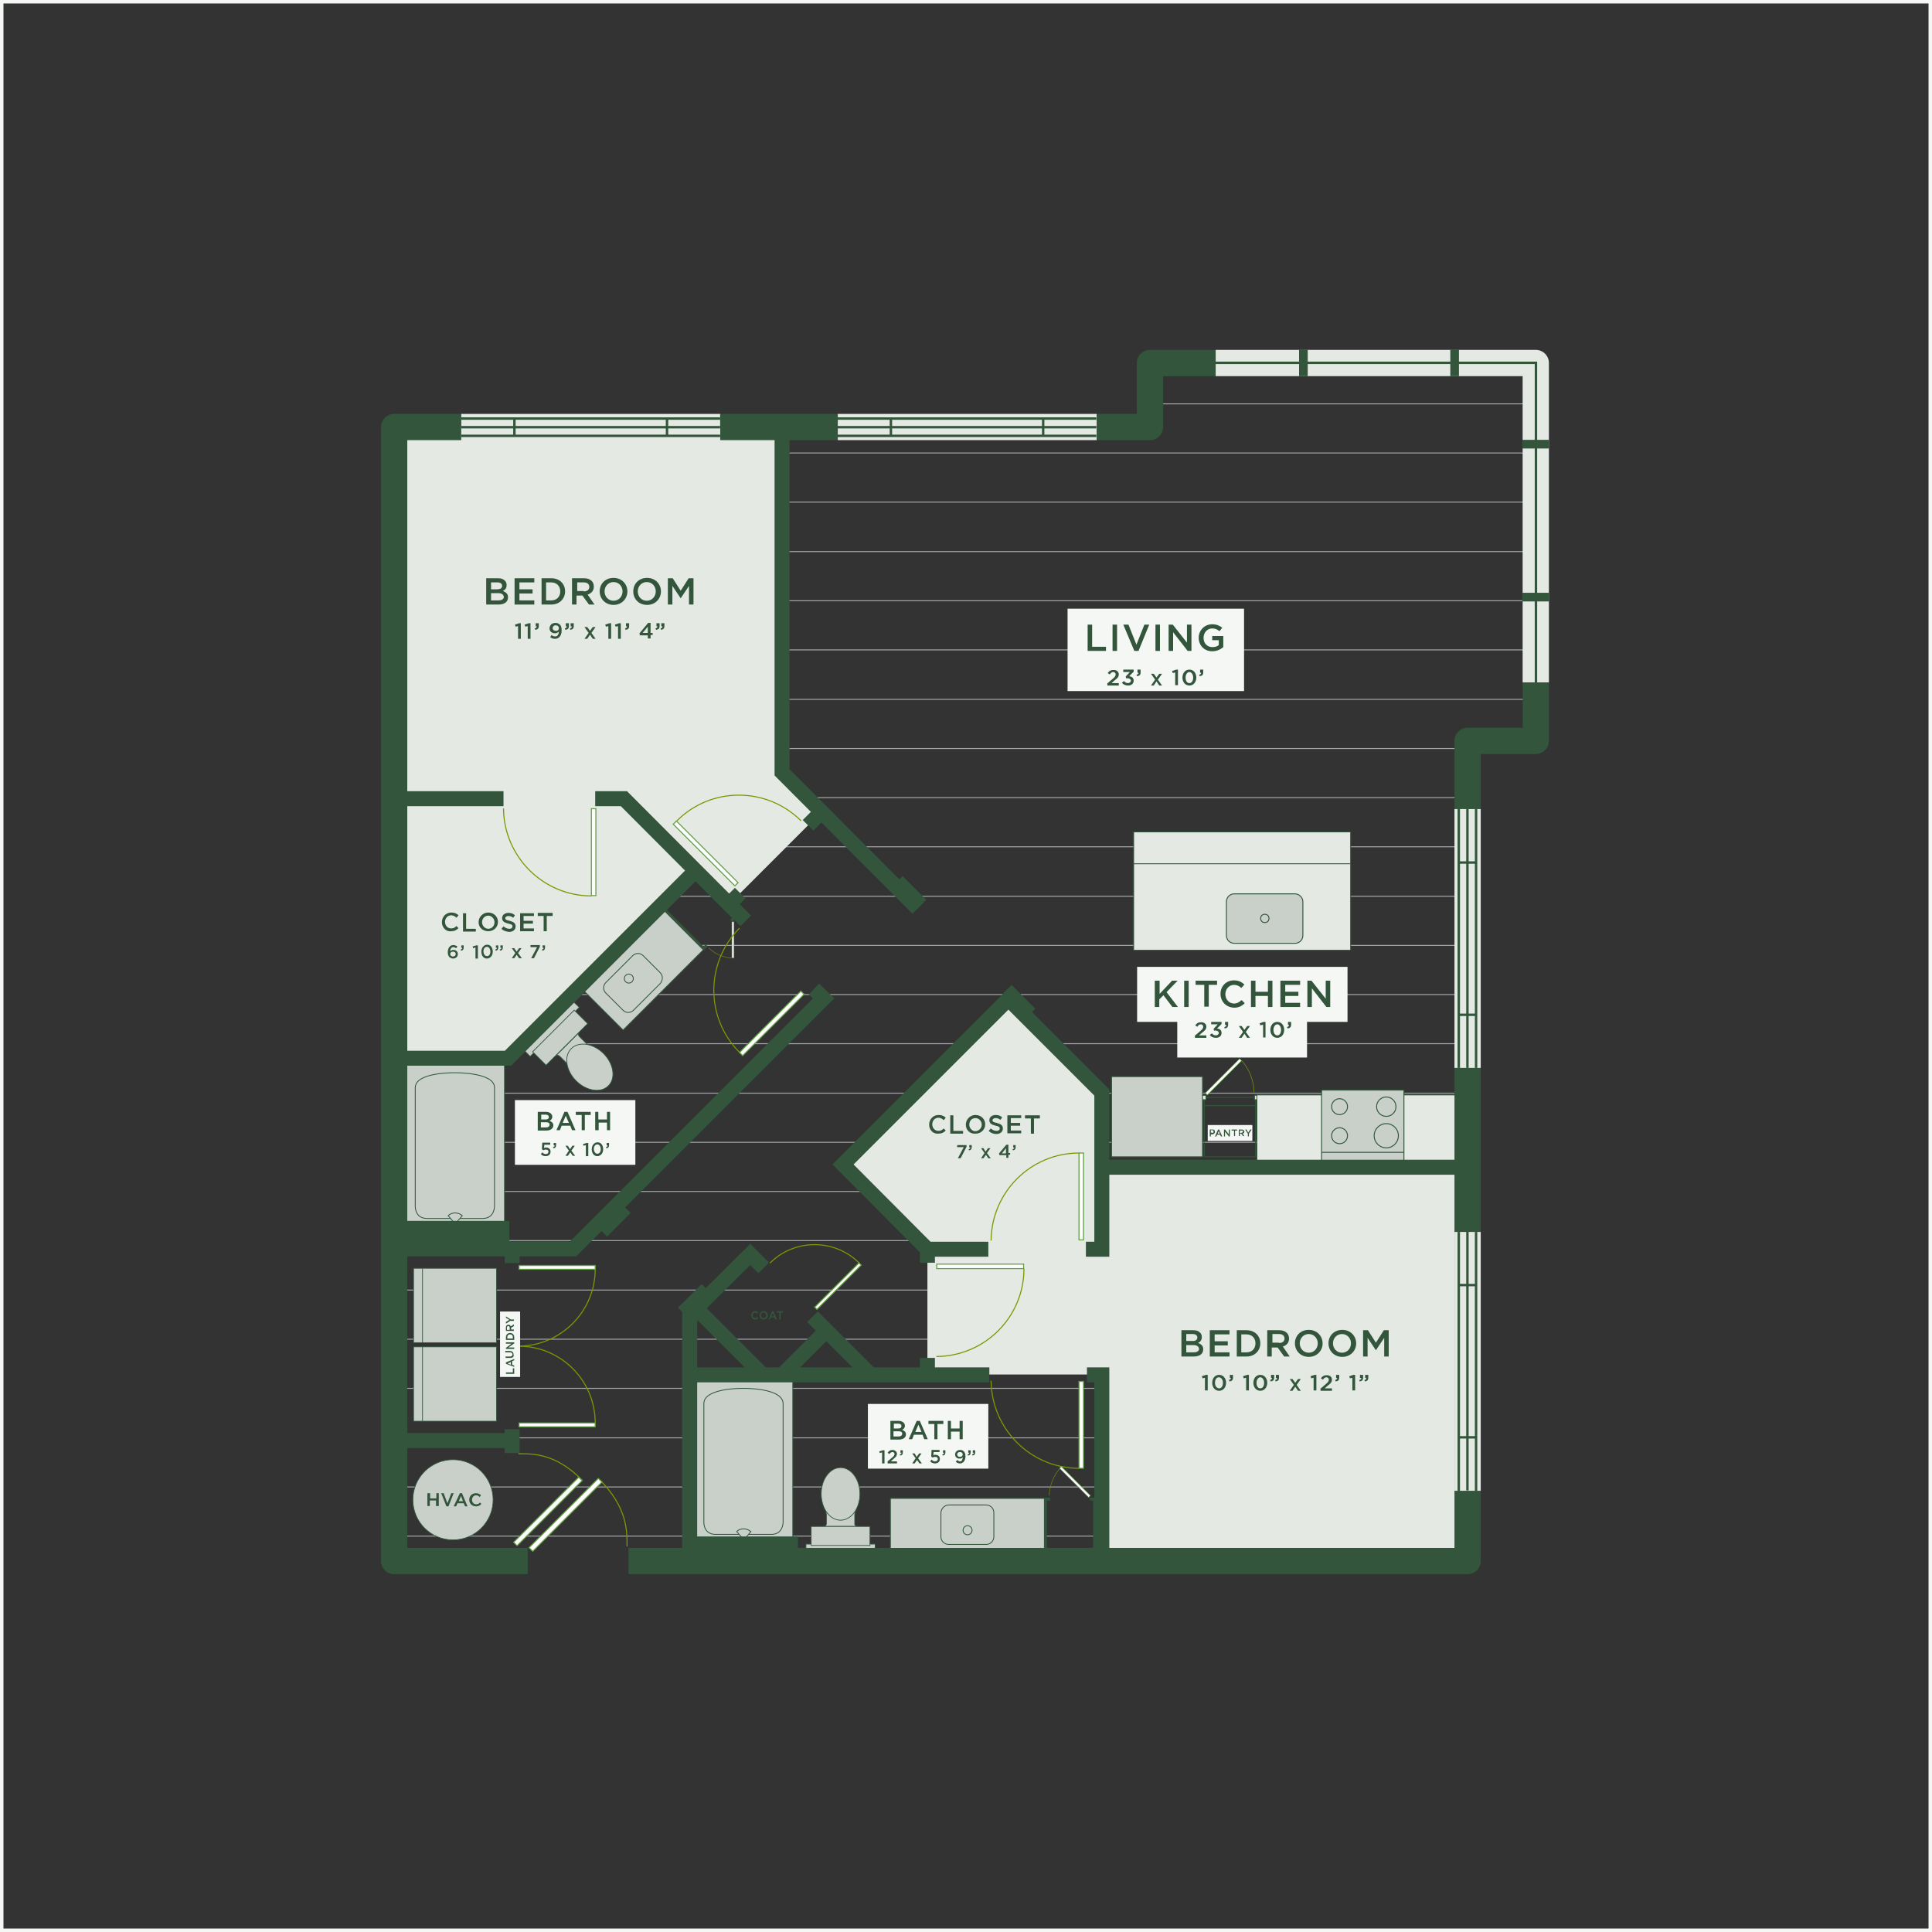 <?xml version="1.0" encoding="utf-8"?>
<!-- Generator: Adobe Illustrator 21.1.0, SVG Export Plug-In . SVG Version: 6.00 Build 0)  -->
<svg version="1.1" id="Layer_1" xmlns="http://www.w3.org/2000/svg" xmlns:xlink="http://www.w3.org/1999/xlink" x="0px" y="0px"
	 viewBox="0 0 558.3 558.3" style="enable-background:new 0 0 558.3 558.3;" xml:space="preserve">
<rect x="0" y="0" width="558.3" height="558.3" fill="#333333" stroke="none"/>
<style type="text/css">
	.fp-broad-st0{fill:none;stroke:#A6A8AB;stroke-width:0.27;stroke-miterlimit:10;}
	.fp-broad-st1{fill:#E4E9E4;}
	.fp-broad-st2{fill:#E4E9E4;stroke:#32553B;stroke-width:0.27;stroke-miterlimit:10;}
	.fp-broad-st3{fill:none;stroke:#32553B;stroke-width:0.27;stroke-miterlimit:10;}
	.fp-broad-st4{fill:none;stroke:#799900;stroke-width:0.16;stroke-miterlimit:10;}
	.fp-broad-st5{fill:#FFFFFF;stroke:#62A044;stroke-width:0.16;stroke-miterlimit:10;}
	.fp-broad-st6{fill:#F5F7F5;}
	.fp-broad-st7{enable-background:new    ;}
	.fp-broad-st8{fill:#32553B;}
	.fp-broad-st9{fill:#E4E9E4;stroke:#32553B;stroke-width:0.24;stroke-miterlimit:10;}
	.fp-broad-st10{fill:#C8D0C9;stroke:#32553B;stroke-width:0.27;stroke-miterlimit:10;}
	.fp-broad-st11{fill:#C8D0C9;stroke:#32553B;stroke-width:0.24;stroke-miterlimit:10;}
	.fp-broad-st12{fill:#C8D0C9;stroke:#32553B;stroke-width:0.21;stroke-miterlimit:10;}
	.fp-broad-st13{fill:none;stroke:#32553B;stroke-width:7.59;stroke-linejoin:round;}
	.fp-broad-st14{fill:none;stroke:#E4E9E4;stroke-width:7.59;stroke-linejoin:round;}
	.fp-broad-st15{fill:none;stroke:#32553B;stroke-width:4.33;stroke-miterlimit:10;}
	.fp-broad-st16{fill:none;stroke:#32553B;stroke-width:0.24;stroke-miterlimit:10;}
	.fp-broad-st17{fill:#FFFFFF;stroke:#62A044;stroke-width:0.3;stroke-miterlimit:10;}
	.fp-broad-st18{fill:none;stroke:#799900;stroke-width:0.3;stroke-miterlimit:10;}
	.fp-broad-st19{fill:none;stroke:#32553B;stroke-width:0.84;stroke-miterlimit:10;}
	.fp-broad-st20{fill:#FFFFFF;stroke:#62A044;stroke-width:0.13;stroke-miterlimit:10;}
	.fp-broad-st21{fill:none;stroke:#799900;stroke-width:0.13;stroke-miterlimit:10;}
	.fp-broad-st22{fill:#C8D0C9;stroke:#32553B;stroke-width:0.2;stroke-miterlimit:10;}
	.fp-broad-st23{fill:none;stroke:#32553B;stroke-width:0.21;stroke-miterlimit:10;}
	.fp-broad-st24{fill:none;stroke:#F5F7F5;stroke-miterlimit:10;}
</style>
<title>fp_broad</title>
<g id="Layer_2">
	<g id="DESIGN">
		<line class="fp-broad-st0" x1="332.3" y1="116.7" x2="443.8" y2="116.7"/>
		<line class="fp-broad-st0" x1="113.9" y1="130.9" x2="443.8" y2="130.9"/>
		<line class="fp-broad-st0" x1="113.9" y1="145.1" x2="443.8" y2="145.1"/>
		<line class="fp-broad-st0" x1="113.9" y1="159.4" x2="443.8" y2="159.4"/>
		<line class="fp-broad-st0" x1="113.9" y1="173.6" x2="443.8" y2="173.6"/>
		<line class="fp-broad-st0" x1="113.9" y1="187.8" x2="443.8" y2="187.8"/>
		<line class="fp-broad-st0" x1="113.9" y1="202.1" x2="443.8" y2="202.1"/>
		<line class="fp-broad-st0" x1="113.9" y1="216.3" x2="443.8" y2="216.3"/>
		<line class="fp-broad-st0" x1="113.9" y1="230.5" x2="424.5" y2="230.5"/>
		<line class="fp-broad-st0" x1="113.9" y1="244.7" x2="424.5" y2="244.7"/>
		<line class="fp-broad-st0" x1="113.9" y1="259" x2="424.5" y2="259"/>
		<line class="fp-broad-st0" x1="113.9" y1="273.2" x2="424.5" y2="273.2"/>
		<line class="fp-broad-st0" x1="113.9" y1="287.4" x2="424.5" y2="287.4"/>
		<line class="fp-broad-st0" x1="113.9" y1="301.6" x2="424.5" y2="301.6"/>
		<line class="fp-broad-st0" x1="113.9" y1="315.9" x2="424.5" y2="315.9"/>
		<line class="fp-broad-st0" x1="113.9" y1="330.1" x2="424.5" y2="330.1"/>
		<line class="fp-broad-st0" x1="113.9" y1="344.3" x2="424.5" y2="344.3"/>
		<line class="fp-broad-st0" x1="113.9" y1="358.5" x2="424.5" y2="358.5"/>
		<line class="fp-broad-st0" x1="113.9" y1="372.8" x2="424.5" y2="372.8"/>
		<line class="fp-broad-st0" x1="113.9" y1="387" x2="424.5" y2="387"/>
		<line class="fp-broad-st0" x1="113.9" y1="401.2" x2="424.5" y2="401.2"/>
		<line class="fp-broad-st0" x1="113.9" y1="415.5" x2="424.5" y2="415.5"/>
		<line class="fp-broad-st0" x1="113.9" y1="429.7" x2="424.5" y2="429.7"/>
		<line class="fp-broad-st0" x1="113.9" y1="443.9" x2="424.5" y2="443.9"/>
		<polygon class="fp-broad-st1" points="318.4,337.3 318.4,315.7 291.4,288.7 243.6,336.5 267.9,361.3 268,361.3 268,397.2 318.3,397.2 
			318.3,451.1 424.1,451.1 424.1,337.3 		"/>
		<polygon class="fp-broad-st1" points="226,223.8 226,123.4 113.9,123.4 113.9,224.5 113.9,230.8 113.9,305.8 147.1,305.8 200.8,251.8 
			211.2,260.8 237.1,234.9 		"/>
		<rect x="346.2" y="316.5" class="fp-broad-st2" width="2.3" height="1.3"/>
		<rect x="362.5" y="316.5" class="fp-broad-st2" width="3.7" height="1.3"/>
		<line class="fp-broad-st3" x1="362.8" y1="319.5" x2="348" y2="319.5"/>
		<line class="fp-broad-st3" x1="362.5" y1="317.1" x2="348.5" y2="317.1"/>
		<polyline class="fp-broad-st3" points="362.8,317.8 362.8,334.3 348,334.3 348,317.8 		"/>
		<path class="fp-broad-st4" d="M362.4,315.7c-0.1-3.4-1.3-6.7-3.6-9.2"/>
		
			<rect x="346.6" y="310.8" transform="matrix(0.707 -0.707 0.707 0.707 -116.459 341.162)" class="fp-broad-st5" width="14" height="0.8"/>
		<rect x="349" y="325.1" class="fp-broad-st6" width="12.9" height="4.6"/>
		<g class="fp-broad-st7">
			<path class="fp-broad-st8" d="M349.6,326.4h0.8c0.5,0,0.7,0.3,0.7,0.7v0c0,0.4-0.4,0.7-0.8,0.7h-0.4v0.6h-0.3V326.4z M350.3,327.4
				c0.3,0,0.4-0.1,0.4-0.4v0c0-0.2-0.2-0.4-0.4-0.4h-0.4v0.7H350.3z"/>
		</g>
		<g class="fp-broad-st7">
			<path class="fp-broad-st8" d="M352,326.4h0.3l0.9,2h-0.4l-0.2-0.5h-0.9l-0.2,0.5h-0.4L352,326.4z M352.5,327.6l-0.3-0.8l-0.3,0.8H352.5z"
				/>
			<path class="fp-broad-st8" d="M353.7,326.4h0.3l1.1,1.4v-1.4h0.3v2h-0.3l-1.1-1.4v1.4h-0.3V326.4z"/>
			<path class="fp-broad-st8" d="M356.5,326.7h-0.6v-0.3h1.6v0.3h-0.6v1.6h-0.3V326.7z"/>
		</g>
		<g class="fp-broad-st7">
			<path class="fp-broad-st8" d="M357.9,326.4h0.9c0.2,0,0.4,0.1,0.6,0.2c0.1,0.1,0.2,0.3,0.2,0.4v0c0,0.3-0.2,0.5-0.5,0.6l0.5,0.7h-0.4
				l-0.5-0.7h-0.4v0.7h-0.3V326.4z M358.8,327.3c0.2,0,0.4-0.1,0.4-0.3v0c0-0.2-0.2-0.3-0.4-0.3h-0.5v0.7H358.8z"/>
		</g>
		<g class="fp-broad-st7">
			<path class="fp-broad-st8" d="M360.6,327.6l-0.8-1.2h0.4l0.5,0.9l0.6-0.9h0.4l-0.8,1.2v0.8h-0.3V327.6z"/>
		</g>
		<rect x="327.6" y="240.4" class="fp-broad-st9" width="62.7" height="34.2"/>
		<rect x="363.2" y="316.4" class="fp-broad-st9" width="60.4" height="21.6"/>
		<polygon class="fp-broad-st10" points="381.9,315.8 381.9,315 405.7,315 405.7,336.7 381.9,336.7 		"/>
		<circle class="fp-broad-st10" cx="400.6" cy="328.2" r="3.5"/>
		<circle class="fp-broad-st10" cx="400.6" cy="319.8" r="2.8"/>
		<circle class="fp-broad-st10" cx="387.1" cy="319.8" r="2.3"/>
		<circle class="fp-broad-st10" cx="387.1" cy="328.2" r="2.3"/>
		<line class="fp-broad-st3" x1="405.7" y1="333" x2="381.9" y2="333"/>
		
			<rect x="168.8" y="270.4" transform="matrix(0.707 -0.707 0.707 0.707 -143.392 212.899)" class="fp-broad-st11" width="33" height="18.3"/>
		<rect x="257.3" y="433" class="fp-broad-st11" width="44.6" height="21"/>
		<polyline class="fp-broad-st12" points="164.4,288.2 167.4,291.1 153.2,305.3 150.3,302.3 		"/>
		<path class="fp-broad-st12" d="M170.3,302c-0.4-0.2-0.8-0.4-1.1-0.7l-1.8-1.8c-0.3-0.3-0.3-0.7-0.1-1.1c0,0,0,0,0.1-0.1l-6.9,6.9
			c0.3-0.3,0.7-0.3,1.1-0.1c0,0,0,0,0.1,0.1l1.8,1.8c0.3,0.3,0.6,0.7,0.7,1.1"/>
		
			<ellipse transform="matrix(0.707 -0.707 0.707 0.707 -168.131 210.901)" class="fp-broad-st12" cx="170.5" cy="308.4" rx="5.6" ry="7.6"/>
		
			<rect x="153.4" y="297.1" transform="matrix(0.707 -0.707 0.707 0.707 -164.588 202.337)" class="fp-broad-st12" width="17" height="5.5"/>
		<polyline class="fp-broad-st12" points="232.9,450.4 232.9,446.2 252.9,446.2 252.9,450.4 		"/>
		<path class="fp-broad-st12" d="M238.5,436.5c0.2,0.4,0.3,0.8,0.3,1.3v2.5c0,0.4-0.3,0.8-0.7,0.8c0,0-0.1,0-0.1,0h9.8
			c-0.4,0-0.8-0.3-0.8-0.7c0,0,0-0.1,0-0.1v-2.5c0-0.4,0.1-0.9,0.3-1.3"/>
		<ellipse class="fp-broad-st12" cx="242.9" cy="431.7" rx="5.6" ry="7.6"/>
		<rect x="234.4" y="441.1" class="fp-broad-st12" width="17" height="5.5"/>
		<rect x="199.7" y="397.6" class="fp-broad-st11" width="29.4" height="47.9"/>
		<path class="fp-broad-st11" d="M214.8,401.2c0,0-11.4-0.2-11.4,4.4v34.2c0,0-0.2,3.6,3.4,3.6h16.1c3.5,0,3.4-3.6,3.4-3.6v-34.2
			C226.2,401,214.8,401.2,214.8,401.2L214.8,401.2z"/>
		<path class="fp-broad-st11" d="M214.9,441.8c0.8,0,1.5,0.3,2.1,0.8l-2,2.3h-0.1l-2-2.3C213.4,442,214.2,441.8,214.9,441.8"/>
		<rect x="197.8" y="444" class="fp-broad-st8" width="32.8" height="7.6"/>
		<rect x="116.4" y="306.4" class="fp-broad-st11" width="29.4" height="47.9"/>
		<path class="fp-broad-st11" d="M131.4,310c0,0-11.4-0.2-11.4,4.3v34.2c0,0-0.2,3.6,3.4,3.6h16.1c3.5,0,3.4-3.6,3.4-3.6v-34.2
			C142.9,309.8,131.4,310,131.4,310L131.4,310z"/>
		<path class="fp-broad-st11" d="M131.5,350.5c0.8,0,1.5,0.3,2.1,0.8l-2,2.3h-0.1l-2-2.3C130,350.8,130.8,350.5,131.5,350.5"/>
		<rect x="114.4" y="352.8" class="fp-broad-st8" width="32.8" height="7.6"/>
		<polyline class="fp-broad-st13" points="133.3,123.4 113.9,123.4 113.9,451.1 152.5,451.1 		"/>
		<line class="fp-broad-st13" x1="242.1" y1="123.4" x2="208.1" y2="123.4"/>
		<polyline class="fp-broad-st13" points="351.3,104.9 332.3,104.9 332.3,123.4 316.9,123.4 		"/>
		<polyline class="fp-broad-st14" points="443.8,197.2 443.8,104.9 351.3,104.9 		"/>
		<polyline class="fp-broad-st13" points="424.1,233.8 424.1,214.1 443.8,214.1 443.8,197.2 		"/>
		<polyline class="fp-broad-st13" points="181.6,451.1 424.1,451.1 424.1,308.6 		"/>
		<polyline class="fp-broad-st15" points="226,124 226,223.2 265.2,262.5 		"/>
		<line class="fp-broad-st15" x1="268" y1="361" x2="268" y2="364.9"/>
		<line class="fp-broad-st15" x1="268" y1="392.4" x2="268" y2="397.3"/>
		<line class="fp-broad-st15" x1="285.9" y1="397.3" x2="199.3" y2="397.3"/>
		<polyline class="fp-broad-st15" points="314.1,397.3 318.4,397.3 318.4,451.7 		"/>
		<polyline class="fp-broad-st15" points="313.8,361 318.4,361 318.4,315.7 291.4,288.7 243.6,336.5 268,361 285.6,361 		"/>
		<line class="fp-broad-st15" x1="318.3" y1="337.3" x2="424.5" y2="337.3"/>
		<line class="fp-broad-st15" x1="233.5" y1="238.5" x2="237.4" y2="234.6"/>
		<line class="fp-broad-st15" x1="213.9" y1="258.1" x2="210.6" y2="261.4"/>
		<polyline class="fp-broad-st15" points="172,230.8 180.3,230.8 215.5,266.1 		"/>
		<line class="fp-broad-st15" x1="113.9" y1="230.8" x2="145.5" y2="230.8"/>
		<polyline class="fp-broad-st15" points="235.2,285.8 238,288.5 165.6,360.9 113.9,360.9 		"/>
		<line class="fp-broad-st15" x1="148" y1="365" x2="148" y2="360.8"/>
		<line class="fp-broad-st15" x1="148" y1="413" x2="148" y2="419.9"/>
		<line class="fp-broad-st15" x1="148" y1="416.3" x2="113.9" y2="416.3"/>
		<polyline class="fp-broad-st15" points="199.3,451.1 199.3,379.9 216.8,362.5 220.7,366.4 		"/>
		<line class="fp-broad-st15" x1="201.2" y1="378.1" x2="220.5" y2="397.4"/>
		<line class="fp-broad-st15" x1="234.8" y1="380.5" x2="251.8" y2="397.5"/>
		<line class="fp-broad-st15" x1="238.8" y1="384.5" x2="225.8" y2="397.5"/>
		
			<rect x="172.6" y="350.5" transform="matrix(0.707 -0.707 0.707 0.707 -197.315 228.702)" class="fp-broad-st8" width="9.7" height="4.1"/>
		
			<rect x="260.8" y="253.2" transform="matrix(0.707 -0.707 0.707 0.707 -105.477 261.44)" class="fp-broad-st8" width="4.1" height="9.7"/>
		
			<rect x="292.3" y="284.7" transform="matrix(0.707 -0.707 0.707 0.707 -118.511 292.907)" class="fp-broad-st8" width="4.1" height="9.7"/>
		
			<rect x="196" y="373.9" transform="matrix(0.707 -0.707 0.707 0.707 -207.012 252.119)" class="fp-broad-st8" width="9.7" height="4.1"/>
		<polyline class="fp-broad-st15" points="113.9,305.8 146.8,305.8 200.8,251.8 		"/>
		<path class="fp-broad-st11" d="M274.2,434.9H285c1.2,0,2.2,1,2.2,2.2v7c0,1.2-1,2.2-2.2,2.2h-10.9c-1.2,0-2.2-1-2.2-2.2v-7
			C272,435.9,273,434.9,274.2,434.9z"/>
		<circle class="fp-broad-st11" cx="279.6" cy="442.2" r="1.3"/>
		<path class="fp-broad-st11" d="M190.8,284.2l-7.7,7.7c-0.9,0.9-2.2,0.9-3.1,0l-4.9-4.9c-0.9-0.9-0.9-2.2,0-3.1l7.7-7.7
			c0.9-0.9,2.2-0.9,3.1,0l4.9,4.9C191.6,281.9,191.6,283.3,190.8,284.2z"/>
		
			<ellipse transform="matrix(0.707 -0.707 0.707 0.707 -146.757 211.377)" class="fp-broad-st11" cx="181.8" cy="282.8" rx="1.3" ry="1.3"/>
		<line class="fp-broad-st16" x1="327.6" y1="249.6" x2="390.2" y2="249.6"/>
		<path class="fp-broad-st10" d="M376.5,260.6v9.7c0,1.3-1,2.3-2.3,2.3h-17.5c-1.3,0-2.3-1-2.3-2.3v-9.7c0-1.3,1-2.3,2.3-2.3h17.5
			C375.5,258.3,376.5,259.4,376.5,260.6z"/>
		<circle class="fp-broad-st10" cx="365.5" cy="265.4" r="1.2"/>
		<line class="fp-broad-st14" x1="133.3" y1="123.4" x2="208.1" y2="123.4"/>
		<rect x="133.3" y="123.1" class="fp-broad-st8" width="74.8" height="0.7"/>
		<rect x="133.3" y="120.6" class="fp-broad-st8" width="74.8" height="0.7"/>
		<rect x="133.3" y="125.6" class="fp-broad-st8" width="74.8" height="0.7"/>
		<rect x="192.4" y="120.9" class="fp-broad-st8" width="0.7" height="5.1"/>
		<rect x="148.3" y="120.9" class="fp-broad-st8" width="0.7" height="5.1"/>
		<line class="fp-broad-st14" x1="242.1" y1="123.4" x2="316.9" y2="123.4"/>
		<rect x="242" y="123.1" class="fp-broad-st8" width="74.8" height="0.7"/>
		<polygon class="fp-broad-st8" points="350.7,104.5 350.7,105.2 443.5,105.2 443.5,197.2 444.2,197.2 444.2,104.5 		"/>
		<rect x="242" y="120.6" class="fp-broad-st8" width="74.8" height="0.7"/>
		<rect x="242" y="125.6" class="fp-broad-st8" width="74.8" height="0.7"/>
		<rect x="301.1" y="120.9" class="fp-broad-st8" width="0.7" height="5.1"/>
		<rect x="257.1" y="120.9" class="fp-broad-st8" width="0.7" height="5.1"/>
		<line class="fp-broad-st14" x1="424.1" y1="233.8" x2="424.1" y2="308.6"/>
		<rect x="423.7" y="233.8" class="fp-broad-st8" width="0.7" height="74.8"/>
		<rect x="426.2" y="233.8" class="fp-broad-st8" width="0.7" height="74.8"/>
		<rect x="421.2" y="233.8" class="fp-broad-st8" width="0.7" height="74.8"/>
		<rect x="421.5" y="292.9" class="fp-broad-st8" width="5.1" height="0.7"/>
		<rect x="421.5" y="248.9" class="fp-broad-st8" width="5.1" height="0.7"/>
		<line class="fp-broad-st14" x1="424.1" y1="356" x2="424.1" y2="430.8"/>
		<rect x="423.7" y="355.9" class="fp-broad-st8" width="0.7" height="74.8"/>
		<rect x="426.2" y="356" class="fp-broad-st8" width="0.7" height="74.8"/>
		<rect x="421.2" y="356" class="fp-broad-st8" width="0.7" height="74.8"/>
		<rect x="421.5" y="415" class="fp-broad-st8" width="5.1" height="0.7"/>
		<rect x="421.5" y="371" class="fp-broad-st8" width="5.1" height="0.7"/>
		<rect x="375.4" y="101" class="fp-broad-st8" width="2.5" height="7.7"/>
		<rect x="419.1" y="101" class="fp-broad-st8" width="2.5" height="7.7"/>
		<rect x="439.9" y="127.1" class="fp-broad-st8" width="7.7" height="2.5"/>
		<rect x="439.9" y="171.3" class="fp-broad-st8" width="7.7" height="2.5"/>
		<rect x="321.2" y="311.1" class="fp-broad-st10" width="26.3" height="23.2"/>
		
			<rect x="203.3" y="234" transform="matrix(0.707 -0.707 0.707 0.707 -114.623 216.463)" class="fp-broad-st17" width="1.3" height="25.2"/>
		<path class="fp-broad-st18" d="M195.6,237.2c9.9-9.9,25.9-9.9,35.9,0"/>
		<rect x="170.9" y="233.7" class="fp-broad-st17" width="1.3" height="25.1"/>
		<path class="fp-broad-st18" d="M170.9,258.9c-14,0-25.3-11.4-25.4-25.3"/>
		<rect x="270.7" y="365.3" class="fp-broad-st17" width="25.1" height="1.3"/>
		<path class="fp-broad-st18" d="M295.9,366.6c0,14-11.3,25.3-25.3,25.4"/>
		<rect x="311.8" y="333.2" class="fp-broad-st17" width="1.3" height="25.1"/>
		<path class="fp-broad-st18" d="M311.8,333.2c-14,0-25.3,11.4-25.4,25.3"/>
		
			<rect x="233.2" y="371.2" transform="matrix(0.707 -0.707 0.707 0.707 -191.876 280.174)" class="fp-broad-st17" width="18.1" height="0.9"/>
		<path class="fp-broad-st18" d="M248.3,365c-7.1-7.1-18.7-7.1-25.8,0"/>
		<rect x="311.8" y="399.2" class="fp-broad-st17" width="1.3" height="25.1"/>
		<path class="fp-broad-st18" d="M311.8,424.3c-14,0-25.3-11.4-25.4-25.3"/>
		<rect x="150" y="365.7" class="fp-broad-st17" width="22" height="1.1"/>
		<path class="fp-broad-st18" d="M172,366.8c0,12.2-10,22.2-22.2,22.2"/>
		<rect x="150" y="411.2" class="fp-broad-st17" width="22" height="1.1"/>
		<path class="fp-broad-st18" d="M172,411.2c0-12.3-9.9-22.2-22.2-22.2"/>
		<path class="fp-broad-st18" d="M181.2,446.9c0-4.4,0.2-11.3-8.2-19.6"/>
		
			<rect x="149.3" y="437" transform="matrix(0.707 -0.707 0.707 0.707 -261.632 243.83)" class="fp-broad-st17" width="28.3" height="1.5"/>
		<path class="fp-broad-st18" d="M149.8,420.1c4.2,0,10.7-0.2,18.5,7.7"/>
		
			<rect x="145.1" y="436.1" transform="matrix(0.707 -0.707 0.707 0.707 -262.48 239.944)" class="fp-broad-st17" width="26.6" height="1.4"/>
		<polyline class="fp-broad-st19" points="302.1,451.7 302.1,433.2 303.5,433.2 		"/>
		<polyline class="fp-broad-st19" points="316.3,451.7 316.3,433.2 314.9,433.2 		"/>
		
			<rect x="310.4" y="422.3" transform="matrix(0.707 -0.707 0.707 0.707 -211.833 345.175)" class="fp-broad-st20" width="0.7" height="11.9"/>
		<path class="fp-broad-st21" d="M303.2,432.2c0.1-2.9,1.2-5.7,3.1-7.9"/>
		<polyline class="fp-broad-st19" points="200.7,253.8 212.1,265.2 211.3,266.1 		"/>
		<polyline class="fp-broad-st19" points="191.8,262.6 203.3,274.1 204.2,273.2 		"/>
		<rect x="211.5" y="266.4" class="fp-broad-st20" width="0.6" height="10.4"/>
		<path class="fp-broad-st21" d="M204.8,273.9c1.8,1.8,4.2,2.8,6.8,3"/>
		
			<rect x="210.5" y="295.1" transform="matrix(0.707 -0.707 0.707 0.707 -143.775 244.335)" class="fp-broad-st17" width="25.1" height="1.3"/>
		<path class="fp-broad-st18" d="M213.7,304.1c-9.9-9.9-9.9-25.9,0-35.9"/>
		<rect x="250.8" y="405.7" class="fp-broad-st6" width="34.8" height="18.7"/>
		<rect x="148.8" y="317.9" class="fp-broad-st6" width="34.8" height="18.7"/>
		<rect x="308.5" y="175.9" class="fp-broad-st6" width="51" height="23.8"/>
		<rect x="328.6" y="279.4" class="fp-broad-st6" width="60.8" height="15.9"/>
		<rect x="340.2" y="291.9" class="fp-broad-st6" width="37.5" height="13.7"/>
		<g class="fp-broad-st7">
			<path class="fp-broad-st8" d="M140.5,167.1h3.4c0.9,0,1.5,0.2,2,0.7c0.3,0.3,0.5,0.7,0.5,1.3v0c0,0.9-0.5,1.4-1.1,1.7
				c0.9,0.3,1.5,0.8,1.5,1.8v0c0,1.4-1.1,2.1-2.8,2.1h-3.5V167.1z M145.1,169.3c0-0.6-0.5-1-1.3-1h-1.9v2h1.8
				C144.5,170.3,145.1,170,145.1,169.3L145.1,169.3z M144,171.4h-2.1v2.1h2.2c0.9,0,1.5-0.4,1.5-1v0
				C145.5,171.8,145,171.4,144,171.4z"/>
			<path class="fp-broad-st8" d="M148.8,167.1h5.6v1.2h-4.3v2h3.8v1.2h-3.8v2h4.3v1.2h-5.7V167.1z"/>
			<path class="fp-broad-st8" d="M156.5,167.1h2.8c2.4,0,4,1.6,4,3.8v0c0,2.1-1.6,3.8-4,3.8h-2.8V167.1z M157.8,168.3v5.2h1.5
				c1.6,0,2.6-1.1,2.6-2.6v0c0-1.5-1-2.6-2.6-2.6H157.8z"/>
			<path class="fp-broad-st8" d="M165.4,167.1h3.4c1,0,1.7,0.3,2.2,0.8c0.4,0.4,0.6,1,0.6,1.6v0c0,1.2-0.7,2-1.8,2.3l2,2.9h-1.6l-1.9-2.6
				h-1.7v2.6h-1.3V167.1z M168.7,170.9c1,0,1.6-0.5,1.6-1.3v0c0-0.8-0.6-1.3-1.6-1.3h-1.9v2.5H168.7z"/>
			<path class="fp-broad-st8" d="M173.3,170.9L173.3,170.9c0-2.2,1.6-3.9,4-3.9s4,1.8,4,3.9v0c0,2.1-1.6,3.9-4,3.9
				C175,174.8,173.3,173.1,173.3,170.9z M179.9,170.9L179.9,170.9c0-1.5-1.1-2.7-2.6-2.7c-1.5,0-2.6,1.2-2.6,2.7v0
				c0,1.5,1.1,2.7,2.6,2.7S179.9,172.4,179.9,170.9z"/>
			<path class="fp-broad-st8" d="M183,170.9L183,170.9c0-2.2,1.6-3.9,4-3.9s4,1.8,4,3.9v0c0,2.1-1.6,3.9-4,3.9
				C184.6,174.8,183,173.1,183,170.9z M189.5,170.9L189.5,170.9c0-1.5-1.1-2.7-2.6-2.7c-1.5,0-2.6,1.2-2.6,2.7v0
				c0,1.5,1.1,2.7,2.6,2.7S189.5,172.4,189.5,170.9z"/>
			<path class="fp-broad-st8" d="M193,167.1h1.4l2.3,3.6l2.3-3.6h1.4v7.6h-1.3v-5.4l-2.4,3.6h0l-2.4-3.6v5.4H193V167.1z"/>
		</g>
		<g class="fp-broad-st7">
			<path class="fp-broad-st8" d="M149.8,180.9l-0.8,0.2l-0.2-0.6l1.2-0.4h0.5v4.5h-0.8V180.9z"/>
			<path class="fp-broad-st8" d="M152.6,180.9l-0.8,0.2l-0.2-0.6l1.2-0.4h0.5v4.5h-0.8V180.9z"/>
			<path class="fp-broad-st8" d="M154.5,181.6c0.4-0.1,0.6-0.3,0.6-0.6h-0.3v-0.9h0.9v0.8c0,0.7-0.3,1-1,1.1L154.5,181.6z"/>
			<path class="fp-broad-st8" d="M161.5,182.5c-0.3,0.3-0.6,0.5-1.1,0.5c-1,0-1.6-0.6-1.6-1.4v0c0-0.9,0.7-1.6,1.7-1.6c0.6,0,0.9,0.2,1.3,0.5
				c0.3,0.3,0.5,0.8,0.5,1.7v0c0,1.4-0.7,2.4-1.9,2.4c-0.6,0-1.1-0.2-1.4-0.5l0.4-0.6c0.3,0.3,0.6,0.4,1,0.4
				C161.2,184,161.5,183.1,161.5,182.5z M161.5,181.5L161.5,181.5c0-0.5-0.4-0.8-0.9-0.8c-0.6,0-0.9,0.4-0.9,0.8v0
				c0,0.5,0.4,0.8,0.9,0.8C161.1,182.4,161.5,182,161.5,181.5z"/>
			<path class="fp-broad-st8" d="M163.2,181.6c0.4-0.1,0.6-0.3,0.6-0.6h-0.3v-0.9h0.9v0.8c0,0.7-0.3,1-1,1.1L163.2,181.6z M164.7,181.6
				c0.4-0.1,0.6-0.3,0.5-0.6h-0.3v-0.9h0.9v0.8c0,0.7-0.3,1-1,1.1L164.7,181.6z"/>
			<path class="fp-broad-st8" d="M170.5,182.3l0.8-1.1h0.8l-1.2,1.7l1.2,1.7h-0.8l-0.8-1.2l-0.8,1.2h-0.8l1.2-1.7l-1.2-1.7h0.8L170.5,182.3z"
				/>
			<path class="fp-broad-st8" d="M175.9,180.9l-0.8,0.2l-0.2-0.6l1.2-0.4h0.5v4.5h-0.8V180.9z"/>
			<path class="fp-broad-st8" d="M178.7,180.9l-0.8,0.2l-0.2-0.6l1.2-0.4h0.5v4.5h-0.8V180.9z"/>
			<path class="fp-broad-st8" d="M180.6,181.6c0.4-0.1,0.6-0.3,0.6-0.6h-0.3v-0.9h0.9v0.8c0,0.7-0.3,1-1,1.1L180.6,181.6z"/>
			<path class="fp-broad-st8" d="M187.2,183.6h-2.3l-0.1-0.6l2.5-3h0.7v2.9h0.6v0.6H188v1h-0.8V183.6z M187.2,182.9v-1.8l-1.5,1.8H187.2z"/>
			<path class="fp-broad-st8" d="M189.4,181.6c0.4-0.1,0.6-0.3,0.6-0.6h-0.3v-0.9h0.9v0.8c0,0.7-0.3,1-1,1.1L189.4,181.6z M190.9,181.6
				c0.4-0.1,0.6-0.3,0.5-0.6h-0.3v-0.9h0.9v0.8c0,0.7-0.3,1-1,1.1L190.9,181.6z"/>
		</g>
		<g class="fp-broad-st7">
			<path class="fp-broad-st8" d="M341.4,384.4h3.4c0.9,0,1.5,0.2,2,0.7c0.3,0.3,0.5,0.7,0.5,1.3v0c0,0.9-0.5,1.4-1.1,1.7
				c0.9,0.3,1.5,0.8,1.5,1.8v0c0,1.4-1.1,2.1-2.8,2.1h-3.5V384.4z M346,386.5c0-0.6-0.5-1-1.3-1h-1.9v2h1.8
				C345.4,387.6,346,387.2,346,386.5L346,386.5z M344.9,388.7h-2.1v2.1h2.2c0.9,0,1.5-0.4,1.5-1v0
				C346.4,389.1,345.9,388.7,344.9,388.7z"/>
			<path class="fp-broad-st8" d="M349.7,384.4h5.6v1.2H351v2h3.8v1.2H351v2h4.3v1.2h-5.7V384.4z"/>
			<path class="fp-broad-st8" d="M357.4,384.4h2.8c2.4,0,4,1.6,4,3.8v0c0,2.1-1.6,3.8-4,3.8h-2.8V384.4z M358.7,385.6v5.2h1.5
				c1.6,0,2.6-1.1,2.6-2.6v0c0-1.5-1-2.6-2.6-2.6H358.7z"/>
			<path class="fp-broad-st8" d="M366.3,384.4h3.4c1,0,1.7,0.3,2.2,0.8c0.4,0.4,0.6,1,0.6,1.6v0c0,1.2-0.7,2-1.8,2.3l2,2.9h-1.6l-1.9-2.6
				h-1.7v2.6h-1.3V384.4z M369.6,388.1c1,0,1.6-0.5,1.6-1.3v0c0-0.8-0.6-1.3-1.6-1.3h-1.9v2.5H369.6z"/>
			<path class="fp-broad-st8" d="M374.2,388.2L374.2,388.2c0-2.2,1.6-3.9,4-3.9s4,1.8,4,3.9v0c0,2.1-1.6,3.9-4,3.9S374.2,390.3,374.2,388.2z
				 M380.8,388.2L380.8,388.2c0-1.5-1.1-2.7-2.6-2.7s-2.6,1.2-2.6,2.7v0c0,1.5,1.1,2.7,2.6,2.7S380.8,389.7,380.8,388.2z"/>
			<path class="fp-broad-st8" d="M383.9,388.2L383.9,388.2c0-2.2,1.6-3.9,4-3.9s4,1.8,4,3.9v0c0,2.1-1.6,3.9-4,3.9S383.9,390.3,383.9,388.2z
				 M390.4,388.2L390.4,388.2c0-1.5-1.1-2.7-2.6-2.7s-2.6,1.2-2.6,2.7v0c0,1.5,1.1,2.7,2.6,2.7S390.4,389.7,390.4,388.2z"/>
			<path class="fp-broad-st8" d="M393.9,384.4h1.4l2.3,3.6l2.3-3.6h1.4v7.6H400v-5.4l-2.4,3.6h0l-2.4-3.6v5.4h-1.3V384.4z"/>
		</g>
		<g class="fp-broad-st7">
			<path class="fp-broad-st8" d="M348.3,398.1l-0.8,0.2l-0.2-0.6l1.2-0.4h0.5v4.5h-0.8V398.1z"/>
			<path class="fp-broad-st8" d="M350.3,399.6L350.3,399.6c0-1.3,0.8-2.3,2-2.3c1.2,0,2,1,2,2.3v0c0,1.3-0.8,2.3-2,2.3
				C351.1,401.9,350.3,400.9,350.3,399.6z M353.4,399.6L353.4,399.6c0-0.9-0.5-1.6-1.2-1.6c-0.7,0-1.1,0.7-1.1,1.6v0
				c0,0.9,0.5,1.6,1.2,1.6S353.4,400.5,353.4,399.6z"/>
			<path class="fp-broad-st8" d="M355.1,398.8c0.4-0.1,0.6-0.3,0.6-0.6h-0.3v-0.9h0.9v0.8c0,0.7-0.3,1-1,1.1L355.1,398.8z"/>
			<path class="fp-broad-st8" d="M360.2,398.1l-0.8,0.2l-0.2-0.6l1.2-0.4h0.5v4.5h-0.8V398.1z"/>
			<path class="fp-broad-st8" d="M362.2,399.6L362.2,399.6c0-1.3,0.8-2.3,2-2.3c1.2,0,2,1,2,2.3v0c0,1.3-0.8,2.3-2,2.3
				S362.2,400.9,362.2,399.6z M365.3,399.6L365.3,399.6c0-0.9-0.5-1.6-1.1-1.6s-1.1,0.7-1.1,1.6v0c0,0.9,0.4,1.6,1.1,1.6
				S365.3,400.5,365.3,399.6z"/>
			<path class="fp-broad-st8" d="M367,398.8c0.4-0.1,0.6-0.3,0.6-0.6h-0.3v-0.9h0.9v0.8c0,0.7-0.3,1-1,1.1L367,398.8z M368.5,398.8
				c0.4-0.1,0.6-0.3,0.5-0.6h-0.3v-0.9h0.9v0.8c0,0.7-0.3,1-1,1.1L368.5,398.8z"/>
			<path class="fp-broad-st8" d="M374.3,399.6l0.8-1.1h0.8l-1.2,1.7l1.2,1.7h-0.8l-0.8-1.2l-0.8,1.2h-0.8l1.2-1.7l-1.2-1.7h0.8L374.3,399.6z"
				/>
			<path class="fp-broad-st8" d="M379.7,398.1l-0.8,0.2l-0.2-0.6l1.2-0.4h0.5v4.5h-0.8V398.1z"/>
			<path class="fp-broad-st8" d="M381.7,401.2l1.5-1.3c0.6-0.5,0.8-0.8,0.8-1.2c0-0.4-0.3-0.7-0.7-0.7s-0.7,0.2-1,0.7l-0.6-0.4
				c0.4-0.6,0.9-0.9,1.7-0.9c0.9,0,1.5,0.5,1.5,1.3v0c0,0.7-0.4,1.1-1.2,1.7l-0.9,0.8h2.1v0.7h-3.3V401.2z"/>
			<path class="fp-broad-st8" d="M385.8,398.8c0.4-0.1,0.6-0.3,0.6-0.6h-0.3v-0.9h0.9v0.8c0,0.7-0.3,1-1,1.1L385.8,398.8z"/>
			<path class="fp-broad-st8" d="M390.9,398.1l-0.8,0.2l-0.2-0.6l1.2-0.4h0.5v4.5h-0.8V398.1z"/>
			<path class="fp-broad-st8" d="M392.8,398.8c0.4-0.1,0.6-0.3,0.6-0.6H393v-0.9h0.9v0.8c0,0.7-0.3,1-1,1.1L392.8,398.8z M394.3,398.8
				c0.4-0.1,0.6-0.3,0.5-0.6h-0.3v-0.9h0.9v0.8c0,0.7-0.3,1-1,1.1L394.3,398.8z"/>
		</g>
		<g class="fp-broad-st7">
			<path class="fp-broad-st8" d="M314.3,180.5h1.3v6.4h4v1.2h-5.3V180.5z"/>
			<path class="fp-broad-st8" d="M321.5,180.5h1.3v7.6h-1.3V180.5z"/>
			<path class="fp-broad-st8" d="M324.6,180.5h1.5l2.3,5.8l2.3-5.8h1.4l-3.1,7.6h-1.2L324.6,180.5z"/>
			<path class="fp-broad-st8" d="M333.9,180.5h1.3v7.6h-1.3V180.5z"/>
			<path class="fp-broad-st8" d="M337.7,180.5h1.2l4.1,5.2v-5.2h1.3v7.6h-1.1l-4.2-5.4v5.4h-1.3V180.5z"/>
			<path class="fp-broad-st8" d="M346.4,184.3L346.4,184.3c0-2.1,1.6-3.9,3.9-3.9c1.3,0,2.1,0.4,2.9,1l-0.8,1c-0.6-0.5-1.2-0.8-2.1-0.8
				c-1.4,0-2.5,1.2-2.5,2.7v0c0,1.6,1,2.7,2.6,2.7c0.7,0,1.4-0.2,1.8-0.6V185h-1.9v-1.2h3.2v3.2c-0.7,0.6-1.8,1.2-3.2,1.2
				C348,188.2,346.4,186.5,346.4,184.3z"/>
		</g>
		<g class="fp-broad-st7">
			<path class="fp-broad-st8" d="M320.1,197.4l1.5-1.3c0.6-0.5,0.8-0.8,0.8-1.2c0-0.4-0.3-0.7-0.7-0.7s-0.7,0.2-1,0.7l-0.6-0.4
				c0.4-0.6,0.9-0.9,1.7-0.9c0.9,0,1.5,0.5,1.5,1.3v0c0,0.7-0.4,1.1-1.2,1.7l-0.9,0.8h2.1v0.7h-3.3V197.4z"/>
			<path class="fp-broad-st8" d="M324.2,197.3l0.6-0.5c0.3,0.4,0.7,0.6,1.2,0.6c0.4,0,0.8-0.3,0.8-0.7v0c0-0.4-0.4-0.7-1-0.7h-0.4l-0.1-0.5
				l1.2-1.3h-1.9v-0.7h3v0.6l-1.3,1.3c0.7,0.1,1.3,0.4,1.3,1.3v0c0,0.8-0.6,1.4-1.6,1.4C325.2,198.1,324.6,197.8,324.2,197.3z"/>
			<path class="fp-broad-st8" d="M328.4,195c0.4-0.1,0.6-0.3,0.6-0.6h-0.3v-0.9h0.9v0.8c0,0.7-0.3,1-1,1.1L328.4,195z"/>
			<path class="fp-broad-st8" d="M334.2,195.8l0.8-1.1h0.8l-1.2,1.7l1.2,1.7H335l-0.8-1.2l-0.8,1.2h-0.8l1.2-1.7l-1.2-1.7h0.8L334.2,195.8z"
				/>
			<path class="fp-broad-st8" d="M339.7,194.3l-0.8,0.2l-0.2-0.6l1.2-0.4h0.5v4.5h-0.8V194.3z"/>
			<path class="fp-broad-st8" d="M341.7,195.8L341.7,195.8c0-1.3,0.8-2.3,2-2.3c1.2,0,2,1,2,2.3v0c0,1.3-0.8,2.3-2,2.3
				S341.7,197.1,341.7,195.8z M344.8,195.8L344.8,195.8c0-0.9-0.5-1.6-1.1-1.6s-1.1,0.7-1.1,1.6v0c0,0.9,0.4,1.6,1.1,1.6
				S344.8,196.7,344.8,195.8z"/>
			<path class="fp-broad-st8" d="M346.5,195c0.4-0.1,0.6-0.3,0.6-0.6h-0.3v-0.9h0.9v0.8c0,0.7-0.3,1-1,1.1L346.5,195z"/>
		</g>
		<g class="fp-broad-st7">
			<path class="fp-broad-st8" d="M333.8,283.4h1.3v3.8l3.6-3.8h1.6l-3.2,3.3l3.3,4.3h-1.6l-2.6-3.4l-1.2,1.2v2.2h-1.3V283.4z"/>
			<path class="fp-broad-st8" d="M342.2,283.4h1.3v7.6h-1.3V283.4z"/>
		</g>
		<g class="fp-broad-st7">
			<path class="fp-broad-st8" d="M347.9,284.6h-2.4v-1.2h6.2v1.2h-2.4v6.3h-1.3V284.6z"/>
		</g>
		<g class="fp-broad-st7">
			<path class="fp-broad-st8" d="M352.7,287.2L352.7,287.2c0-2.2,1.6-3.9,3.9-3.9c1.4,0,2.2,0.5,3,1.2l-0.9,1c-0.6-0.6-1.3-0.9-2.1-0.9
				c-1.4,0-2.5,1.2-2.5,2.7v0c0,1.5,1.1,2.7,2.5,2.7c0.9,0,1.5-0.4,2.2-1l0.9,0.9c-0.8,0.8-1.7,1.3-3.1,1.3
				C354.3,291.1,352.7,289.4,352.7,287.2z"/>
			<path class="fp-broad-st8" d="M361.5,283.4h1.3v3.2h3.6v-3.2h1.3v7.6h-1.3v-3.2h-3.6v3.2h-1.3V283.4z"/>
			<path class="fp-broad-st8" d="M370.1,283.4h5.6v1.2h-4.3v2h3.8v1.2h-3.8v2h4.3v1.2h-5.7V283.4z"/>
			<path class="fp-broad-st8" d="M377.8,283.4h1.2l4.1,5.2v-5.2h1.3v7.6h-1.1l-4.2-5.4v5.4h-1.3V283.4z"/>
		</g>
		<g class="fp-broad-st7">
			<path class="fp-broad-st8" d="M345.4,299.2l1.5-1.3c0.6-0.5,0.8-0.8,0.8-1.2c0-0.4-0.3-0.7-0.7-0.7s-0.7,0.2-1,0.7l-0.6-0.4
				c0.4-0.6,0.9-0.9,1.7-0.9c0.9,0,1.5,0.5,1.5,1.3v0c0,0.7-0.4,1.1-1.2,1.7l-0.9,0.8h2.1v0.7h-3.3V299.2z"/>
			<path class="fp-broad-st8" d="M349.6,299.1l0.6-0.5c0.3,0.4,0.7,0.6,1.2,0.6c0.4,0,0.8-0.3,0.8-0.7v0c0-0.4-0.4-0.7-1-0.7h-0.4l-0.1-0.5
				l1.2-1.3h-1.9v-0.7h3v0.6l-1.3,1.3c0.7,0.1,1.3,0.4,1.3,1.3v0c0,0.8-0.6,1.4-1.6,1.4C350.5,299.9,350,299.6,349.6,299.1z"/>
			<path class="fp-broad-st8" d="M353.8,296.8c0.4-0.1,0.6-0.3,0.6-0.6H354v-0.9h0.9v0.8c0,0.7-0.3,1-1,1.1L353.8,296.8z"/>
			<path class="fp-broad-st8" d="M359.6,297.6l0.8-1.1h0.8l-1.2,1.7l1.2,1.7h-0.8l-0.8-1.2l-0.8,1.2h-0.8l1.2-1.7l-1.2-1.7h0.8L359.6,297.6z"
				/>
			<path class="fp-broad-st8" d="M365,296.1l-0.8,0.2l-0.2-0.6l1.2-0.4h0.5v4.5H365V296.1z"/>
			<path class="fp-broad-st8" d="M367.1,297.6L367.1,297.6c0-1.3,0.8-2.3,2-2.3c1.2,0,2,1,2,2.3v0c0,1.3-0.8,2.3-2,2.3
				S367.1,298.9,367.1,297.6z M370.2,297.6L370.2,297.6c0-0.9-0.5-1.6-1.1-1.6s-1.1,0.7-1.1,1.6v0c0,0.9,0.4,1.6,1.1,1.6
				S370.2,298.5,370.2,297.6z"/>
			<path class="fp-broad-st8" d="M371.9,296.8c0.4-0.1,0.6-0.3,0.6-0.6h-0.3v-0.9h0.9v0.8c0,0.7-0.3,1-1,1.1L371.9,296.8z"/>
		</g>
		<circle class="fp-broad-st22" cx="130.9" cy="433.4" r="11.6"/>
		<g class="fp-broad-st7">
			<path class="fp-broad-st8" d="M123.6,431.5h0.7v1.5h1.8v-1.5h0.7v3.7H126v-1.6h-1.8v1.6h-0.7V431.5z"/>
		</g>
		<g class="fp-broad-st7">
			<path class="fp-broad-st8" d="M127.5,431.5h0.7l1.1,2.9l1.1-2.9h0.7l-1.5,3.8h-0.6L127.5,431.5z"/>
		</g>
		<g class="fp-broad-st7">
			<path class="fp-broad-st8" d="M132.9,431.5h0.6l1.6,3.8h-0.7l-0.4-0.9h-1.8l-0.4,0.9h-0.7L132.9,431.5z M133.8,433.8l-0.6-1.5l-0.6,1.5
				H133.8z"/>
		</g>
		<g class="fp-broad-st7">
			<path class="fp-broad-st8" d="M135.6,433.4L135.6,433.4c0-1.1,0.8-1.9,1.9-1.9c0.7,0,1.1,0.2,1.5,0.6l-0.4,0.5c-0.3-0.3-0.6-0.5-1-0.5
				c-0.7,0-1.2,0.6-1.2,1.3v0c0,0.7,0.5,1.3,1.2,1.3c0.5,0,0.8-0.2,1.1-0.5l0.4,0.4c-0.4,0.4-0.8,0.7-1.5,0.7
				C136.4,435.3,135.6,434.5,135.6,433.4z"/>
		</g>
		<rect x="119.5" y="389.2" class="fp-broad-st12" width="24" height="21.5"/>
		<line class="fp-broad-st23" x1="122.1" y1="410.8" x2="122.1" y2="389.2"/>
		<rect x="119.5" y="366.5" class="fp-broad-st12" width="24" height="21.5"/>
		<line class="fp-broad-st23" x1="122.1" y1="388.1" x2="122.1" y2="366.6"/>
		<rect x="144.5" y="379" class="fp-broad-st6" width="5.8" height="18.9"/>
		<g class="fp-broad-st7">
			<path class="fp-broad-st8" d="M146.2,397v-0.4h2v-1.2h0.4v1.6H146.2z"/>
		</g>
		<g class="fp-broad-st7">
			<path class="fp-broad-st8" d="M146.2,394.1v-0.4l2.4-1v0.4l-0.6,0.2v1.1l0.6,0.2v0.4L146.2,394.1z M147.6,393.6l-0.9,0.4l0.9,0.4V393.6z"
				/>
		</g>
		<g class="fp-broad-st7">
			<path class="fp-broad-st8" d="M147.5,392.4h-1.4V392h1.3c0.4,0,0.7-0.2,0.7-0.6c0-0.3-0.2-0.6-0.7-0.6h-1.4v-0.4h1.3c0.7,0,1.1,0.4,1.1,1
				C148.6,392,148.2,392.4,147.5,392.4z"/>
			<path class="fp-broad-st8" d="M146.2,389.9v-0.4l1.6-1.2h-1.6v-0.4h2.4v0.3l-1.7,1.2h1.7v0.4H146.2z"/>
			<path class="fp-broad-st8" d="M146.2,387.2v-0.8c0-0.7,0.5-1.2,1.2-1.2h0c0.7,0,1.2,0.5,1.2,1.2v0.8H146.2z M146.6,386.8h1.6v-0.4
				c0-0.5-0.3-0.8-0.8-0.8h0c-0.5,0-0.8,0.3-0.8,0.8V386.8z"/>
		</g>
		<g class="fp-broad-st7">
			<path class="fp-broad-st8" d="M146.2,384.6v-1c0-0.3,0.1-0.5,0.2-0.6c0.1-0.1,0.3-0.2,0.5-0.2h0c0.4,0,0.6,0.2,0.7,0.5l0.9-0.6v0.5
				l-0.8,0.5v0.5h0.8v0.4H146.2z M147.3,383.7c0-0.3-0.2-0.5-0.4-0.5h0c-0.3,0-0.4,0.2-0.4,0.5v0.6h0.8V383.7z"/>
		</g>
		<g class="fp-broad-st7">
			<path class="fp-broad-st8" d="M147.6,381.6l-1.4,0.9v-0.5l1-0.6l-1-0.6v-0.4l1.4,0.9h0.9v0.4H147.6z"/>
		</g>
		<g class="fp-broad-st7">
			<path class="fp-broad-st8" d="M217.1,380.1L217.1,380.1c0-0.7,0.5-1.2,1.1-1.2c0.4,0,0.7,0.2,0.9,0.4l-0.3,0.3c-0.2-0.2-0.4-0.3-0.6-0.3
				c-0.4,0-0.7,0.4-0.7,0.8v0c0,0.5,0.3,0.8,0.7,0.8c0.3,0,0.4-0.1,0.6-0.3l0.3,0.3c-0.2,0.3-0.5,0.4-0.9,0.4
				C217.6,381.3,217.1,380.8,217.1,380.1z"/>
		</g>
		<g class="fp-broad-st7">
			<path class="fp-broad-st8" d="M219.5,380.1L219.5,380.1c0-0.7,0.5-1.2,1.2-1.2s1.2,0.5,1.2,1.2v0c0,0.7-0.5,1.2-1.2,1.2
				S219.5,380.8,219.5,380.1z M221.4,380.1L221.4,380.1c0-0.5-0.3-0.8-0.8-0.8s-0.7,0.4-0.7,0.8v0c0,0.5,0.3,0.8,0.8,0.8
				S221.4,380.6,221.4,380.1z"/>
		</g>
		<g class="fp-broad-st7">
			<path class="fp-broad-st8" d="M223.1,378.9h0.4l1,2.4H224l-0.2-0.6h-1.1l-0.2,0.6h-0.4L223.1,378.9z M223.7,380.4l-0.4-0.9l-0.4,0.9H223.7
				z"/>
		</g>
		<g class="fp-broad-st7">
			<path class="fp-broad-st8" d="M225.2,379.3h-0.7v-0.4h1.8v0.4h-0.7v2h-0.4V379.3z"/>
		</g>
		<g class="fp-broad-st7">
			<path class="fp-broad-st8" d="M254.9,419.7l-0.7,0.2l-0.1-0.5l1-0.3h0.5v3.8h-0.7V419.7z"/>
			<path class="fp-broad-st8" d="M256.5,422.3l1.3-1.1c0.5-0.4,0.7-0.7,0.7-1c0-0.4-0.3-0.6-0.6-0.6s-0.6,0.2-0.9,0.6l-0.5-0.4
				c0.4-0.5,0.7-0.8,1.4-0.8c0.7,0,1.3,0.5,1.3,1.1v0c0,0.6-0.3,0.9-1,1.5l-0.8,0.7h1.8v0.6h-2.7V422.3z"/>
			<path class="fp-broad-st8" d="M260,420.3c0.3-0.1,0.5-0.2,0.5-0.5h-0.3v-0.7h0.7v0.6c0,0.6-0.3,0.9-0.8,0.9L260,420.3z"/>
			<path class="fp-broad-st8" d="M264.9,421l0.7-1h0.7l-1,1.4l1.1,1.5h-0.7l-0.7-1l-0.7,1h-0.7l1-1.5l-1-1.4h0.7L264.9,421z"/>
			<path class="fp-broad-st8" d="M268.8,422.3l0.4-0.5c0.3,0.3,0.6,0.5,1,0.5c0.5,0,0.8-0.3,0.8-0.7v0c0-0.4-0.3-0.6-0.8-0.6
				c-0.3,0-0.5,0.1-0.7,0.2l-0.4-0.3l0.1-1.9h2.3v0.6h-1.7l-0.1,0.9c0.2-0.1,0.3-0.1,0.6-0.1c0.7,0,1.3,0.4,1.3,1.2v0
				c0,0.8-0.6,1.3-1.4,1.3C269.6,422.9,269.2,422.7,268.8,422.3z"/>
			<path class="fp-broad-st8" d="M272.3,420.3c0.3-0.1,0.5-0.2,0.5-0.5h-0.3v-0.7h0.7v0.6c0,0.6-0.3,0.9-0.8,0.9L272.3,420.3z"/>
			<path class="fp-broad-st8" d="M278.2,421.1c-0.2,0.3-0.5,0.4-0.9,0.4c-0.8,0-1.3-0.5-1.3-1.2v0c0-0.7,0.6-1.3,1.4-1.3
				c0.5,0,0.8,0.1,1.1,0.4c0.3,0.3,0.5,0.7,0.5,1.4v0c0,1.2-0.6,2.1-1.6,2.1c-0.5,0-0.9-0.2-1.2-0.5l0.4-0.5
				c0.3,0.2,0.5,0.4,0.9,0.4C278,422.3,278.2,421.6,278.2,421.1z M278.2,420.3L278.2,420.3c0-0.4-0.3-0.7-0.8-0.7
				c-0.5,0-0.8,0.3-0.8,0.7v0c0,0.4,0.3,0.7,0.8,0.7C277.9,421,278.2,420.7,278.2,420.3z"/>
			<path class="fp-broad-st8" d="M279.6,420.3c0.3-0.1,0.5-0.2,0.5-0.5h-0.3v-0.7h0.7v0.6c0,0.6-0.3,0.9-0.8,0.9L279.6,420.3z M280.9,420.3
				c0.3-0.1,0.5-0.2,0.5-0.5h-0.3v-0.7h0.7v0.6c0,0.6-0.3,0.9-0.8,0.9L280.9,420.3z"/>
		</g>
		<g class="fp-broad-st7">
			<path class="fp-broad-st8" d="M257.3,410.6h2.4c0.6,0,1.1,0.2,1.4,0.5c0.2,0.2,0.4,0.5,0.4,0.9v0c0,0.6-0.4,1-0.8,1.2
				c0.6,0.2,1.1,0.6,1.1,1.3v0c0,0.9-0.8,1.5-2,1.5h-2.5V410.6z M260.5,412.1c0-0.4-0.3-0.7-0.9-0.7h-1.3v1.4h1.3
				C260.1,412.8,260.5,412.6,260.5,412.1L260.5,412.1z M259.7,413.6h-1.5v1.5h1.5c0.6,0,1-0.3,1-0.7v0
				C260.8,413.9,260.4,413.6,259.7,413.6z"/>
		</g>
		<g class="fp-broad-st7">
			<path class="fp-broad-st8" d="M264.9,410.6h0.9l2.3,5.3h-1l-0.5-1.3h-2.5l-0.5,1.3h-1L264.9,410.6z M266.3,413.8l-0.9-2.1l-0.9,2.1H266.3z
				"/>
		</g>
		<g class="fp-broad-st7">
			<path class="fp-broad-st8" d="M270,411.5h-1.7v-0.9h4.3v0.9h-1.7v4.4H270V411.5z"/>
			<path class="fp-broad-st8" d="M273.9,410.6h0.9v2.2h2.5v-2.2h0.9v5.3h-0.9v-2.2h-2.5v2.2h-0.9V410.6z"/>
		</g>
		<g class="fp-broad-st7">
			<path class="fp-broad-st8" d="M156.3,333.5l0.4-0.5c0.3,0.3,0.6,0.5,1,0.5c0.5,0,0.8-0.3,0.8-0.7v0c0-0.4-0.3-0.6-0.8-0.6
				c-0.3,0-0.5,0.1-0.7,0.2l-0.4-0.3l0.1-1.9h2.3v0.6h-1.7l-0.1,0.9c0.2-0.1,0.3-0.1,0.6-0.1c0.7,0,1.3,0.4,1.3,1.2v0
				c0,0.8-0.6,1.3-1.4,1.3C157.1,334.1,156.6,333.9,156.3,333.5z"/>
			<path class="fp-broad-st8" d="M159.8,331.5c0.3-0.1,0.5-0.2,0.5-0.5H160v-0.7h0.7v0.6c0,0.6-0.3,0.9-0.8,0.9L159.8,331.5z"/>
			<path class="fp-broad-st8" d="M164.7,332.1l0.7-1h0.7l-1,1.4l1.1,1.5h-0.7l-0.7-1l-0.7,1h-0.7l1-1.5l-1-1.4h0.7L164.7,332.1z"/>
			<path class="fp-broad-st8" d="M169.3,330.9l-0.7,0.2l-0.1-0.5l1-0.3h0.5v3.8h-0.7V330.9z"/>
			<path class="fp-broad-st8" d="M171,332.1L171,332.1c0-1.1,0.7-2,1.7-2c1,0,1.6,0.9,1.6,2v0c0,1.1-0.7,2-1.7,2S171,333.2,171,332.1z
				 M173.6,332.1L173.6,332.1c0-0.8-0.4-1.4-1-1.4s-1,0.6-1,1.3v0c0,0.7,0.4,1.4,1,1.4S173.6,332.9,173.6,332.1z"/>
			<path class="fp-broad-st8" d="M175.1,331.5c0.3-0.1,0.5-0.2,0.5-0.5h-0.3v-0.7h0.7v0.6c0,0.6-0.3,0.9-0.8,0.9L175.1,331.5z"/>
		</g>
		<g class="fp-broad-st7">
			<path class="fp-broad-st8" d="M155.4,321.3h2.4c0.6,0,1.1,0.2,1.4,0.5c0.2,0.2,0.4,0.5,0.4,0.9v0c0,0.6-0.4,1-0.8,1.2
				c0.6,0.2,1.1,0.6,1.1,1.3v0c0,0.9-0.8,1.5-2,1.5h-2.5V321.3z M158.6,322.8c0-0.4-0.3-0.7-0.9-0.7h-1.3v1.4h1.3
				C158.2,323.5,158.6,323.3,158.6,322.8L158.6,322.8z M157.8,324.3h-1.5v1.5h1.5c0.6,0,1-0.3,1-0.7v0
				C158.9,324.6,158.5,324.3,157.8,324.3z"/>
		</g>
		<g class="fp-broad-st7">
			<path class="fp-broad-st8" d="M163.1,321.3h0.9l2.3,5.3h-1l-0.5-1.3h-2.5l-0.5,1.3h-1L163.1,321.3z M164.4,324.5l-0.9-2.1l-0.9,2.1H164.4z
				"/>
		</g>
		<g class="fp-broad-st7">
			<path class="fp-broad-st8" d="M168.1,322.2h-1.7v-0.9h4.3v0.9H169v4.4h-0.9V322.2z"/>
			<path class="fp-broad-st8" d="M172,321.3h0.9v2.2h2.5v-2.2h0.9v5.3h-0.9v-2.2H173v2.2H172V321.3z"/>
		</g>
		<g class="fp-broad-st7">
			<path class="fp-broad-st8" d="M129.9,276.6c-0.3-0.3-0.5-0.7-0.5-1.4v0c0-1.2,0.6-2.1,1.6-2.1c0.5,0,0.8,0.2,1.2,0.4l-0.4,0.5
				c-0.3-0.2-0.5-0.3-0.8-0.3c-0.7,0-0.9,0.7-0.9,1.2c0.2-0.2,0.5-0.4,0.9-0.4c0.7,0,1.3,0.4,1.3,1.2v0c0,0.8-0.6,1.3-1.4,1.3
				C130.5,277,130.2,276.8,129.9,276.6z M131.7,275.7L131.7,275.7c0-0.4-0.3-0.7-0.8-0.7s-0.8,0.3-0.8,0.7v0c0,0.4,0.3,0.7,0.8,0.7
				S131.7,276.1,131.7,275.7z"/>
			<path class="fp-broad-st8" d="M133.1,274.4c0.3-0.1,0.5-0.2,0.5-0.5h-0.3v-0.7h0.7v0.6c0,0.6-0.3,0.9-0.8,0.9L133.1,274.4z"/>
			<path class="fp-broad-st8" d="M137.4,273.8l-0.7,0.2l-0.1-0.5l1-0.3h0.5v3.8h-0.7V273.8z"/>
			<path class="fp-broad-st8" d="M139.1,275L139.1,275c0-1.1,0.7-2,1.7-2c1,0,1.6,0.9,1.6,2v0c0,1.1-0.7,2-1.7,2S139.1,276.1,139.1,275z
				 M141.7,275L141.7,275c0-0.8-0.4-1.4-1-1.4s-1,0.6-1,1.3v0c0,0.7,0.4,1.4,1,1.4S141.7,275.8,141.7,275z"/>
			<path class="fp-broad-st8" d="M143.1,274.4c0.3-0.1,0.5-0.2,0.5-0.5h-0.3v-0.7h0.7v0.6c0,0.6-0.3,0.9-0.8,0.9L143.1,274.4z M144.4,274.4
				c0.3-0.1,0.5-0.2,0.5-0.5h-0.3v-0.7h0.7v0.6c0,0.6-0.3,0.9-0.8,0.9L144.4,274.4z"/>
			<path class="fp-broad-st8" d="M149.3,275l0.7-1h0.7l-1,1.4l1.1,1.5H150l-0.7-1l-0.7,1h-0.7l1-1.5l-1-1.4h0.7L149.3,275z"/>
			<path class="fp-broad-st8" d="M155.2,273.7h-1.9v-0.6h2.7v0.5l-1.7,3.3h-0.8L155.2,273.7z"/>
			<path class="fp-broad-st8" d="M156.6,274.4c0.3-0.1,0.5-0.2,0.5-0.5h-0.3v-0.7h0.7v0.6c0,0.6-0.3,0.9-0.8,0.9L156.6,274.4z"/>
		</g>
		<g class="fp-broad-st7">
			<path class="fp-broad-st8" d="M127.7,266.5L127.7,266.5c0-1.5,1.1-2.8,2.7-2.8c1,0,1.6,0.3,2.1,0.8l-0.6,0.7c-0.4-0.4-0.9-0.7-1.5-0.7
				c-1,0-1.8,0.8-1.8,1.9v0c0,1,0.7,1.9,1.8,1.9c0.7,0,1.1-0.3,1.5-0.7l0.6,0.6c-0.6,0.6-1.2,0.9-2.2,0.9
				C128.9,269.3,127.7,268,127.7,266.5z"/>
		</g>
		<g class="fp-broad-st7">
			<path class="fp-broad-st8" d="M133.8,263.9h0.9v4.5h2.8v0.8h-3.7V263.9z"/>
		</g>
		<g class="fp-broad-st7">
			<path class="fp-broad-st8" d="M138.3,266.5L138.3,266.5c0-1.5,1.2-2.8,2.8-2.8c1.6,0,2.8,1.2,2.8,2.7v0c0,1.5-1.2,2.7-2.8,2.7
				S138.3,268,138.3,266.5z M142.9,266.5L142.9,266.5c0-1-0.8-1.9-1.8-1.9s-1.8,0.8-1.8,1.9v0c0,1,0.8,1.9,1.8,1.9
				S142.9,267.6,142.9,266.5z"/>
		</g>
		<g class="fp-broad-st7">
			<path class="fp-broad-st8" d="M144.9,268.4l0.6-0.7c0.5,0.4,1,0.7,1.7,0.7c0.6,0,0.9-0.3,0.9-0.7v0c0-0.4-0.2-0.6-1.2-0.8
				c-1.1-0.3-1.8-0.6-1.8-1.6v0c0-0.9,0.8-1.5,1.8-1.5c0.8,0,1.4,0.2,1.9,0.7l-0.5,0.7c-0.5-0.4-1-0.5-1.4-0.5
				c-0.5,0-0.9,0.3-0.9,0.6v0c0,0.4,0.2,0.6,1.3,0.8c1.1,0.3,1.7,0.7,1.7,1.6v0c0,1-0.8,1.6-1.9,1.6
				C146.3,269.2,145.5,269,144.9,268.4z"/>
			<path class="fp-broad-st8" d="M150.4,263.9h3.9v0.8h-3v1.4h2.7v0.8h-2.7v1.4h3v0.8h-4V263.9z"/>
			<path class="fp-broad-st8" d="M157.1,264.7h-1.7v-0.9h4.3v0.9H158v4.4h-0.9V264.7z"/>
		</g>
		<g class="fp-broad-st7">
			<path class="fp-broad-st8" d="M278.5,331.5h-1.9v-0.6h2.7v0.5l-1.7,3.3h-0.8L278.5,331.5z"/>
			<path class="fp-broad-st8" d="M279.9,332.1c0.3-0.1,0.5-0.2,0.5-0.5h-0.3v-0.7h0.7v0.6c0,0.6-0.3,0.9-0.8,0.9L279.9,332.1z"/>
			<path class="fp-broad-st8" d="M284.8,332.8l0.7-1h0.7l-1,1.4l1.1,1.5h-0.7l-0.7-1l-0.7,1h-0.7l1-1.5l-1-1.4h0.7L284.8,332.8z"/>
			<path class="fp-broad-st8" d="M290.7,333.8h-1.9l-0.1-0.5l2.1-2.5h0.6v2.4h0.5v0.5h-0.5v0.9h-0.6V333.8z M290.7,333.3v-1.5l-1.2,1.5H290.7
				z"/>
			<path class="fp-broad-st8" d="M292.6,332.1c0.3-0.1,0.5-0.2,0.5-0.5h-0.3v-0.7h0.7v0.6c0,0.6-0.3,0.9-0.8,0.9L292.6,332.1z"/>
		</g>
		<g class="fp-broad-st7">
			<path class="fp-broad-st8" d="M268.5,325L268.5,325c0-1.5,1.1-2.8,2.7-2.8c1,0,1.6,0.3,2.1,0.8l-0.6,0.7c-0.4-0.4-0.9-0.7-1.5-0.7
				c-1,0-1.8,0.8-1.8,1.9v0c0,1,0.7,1.9,1.8,1.9c0.7,0,1.1-0.3,1.5-0.7l0.6,0.6c-0.6,0.6-1.2,0.9-2.2,0.9
				C269.6,327.7,268.5,326.5,268.5,325z"/>
		</g>
		<g class="fp-broad-st7">
			<path class="fp-broad-st8" d="M274.6,322.3h0.9v4.5h2.8v0.8h-3.7V322.3z"/>
		</g>
		<g class="fp-broad-st7">
			<path class="fp-broad-st8" d="M279.1,325L279.1,325c0-1.5,1.2-2.8,2.8-2.8c1.6,0,2.8,1.2,2.8,2.7v0c0,1.5-1.2,2.7-2.8,2.7
				C280.2,327.7,279.1,326.5,279.1,325z M283.7,325L283.7,325c0-1-0.8-1.9-1.8-1.9c-1.1,0-1.8,0.8-1.8,1.9v0c0,1,0.8,1.9,1.8,1.9
				C282.9,326.8,283.7,326,283.7,325z"/>
		</g>
		<g class="fp-broad-st7">
			<path class="fp-broad-st8" d="M285.7,326.8l0.6-0.7c0.5,0.4,1,0.7,1.7,0.7c0.6,0,0.9-0.3,0.9-0.7v0c0-0.4-0.2-0.6-1.2-0.8
				c-1.1-0.3-1.8-0.6-1.8-1.6v0c0-0.9,0.8-1.5,1.8-1.5c0.8,0,1.4,0.2,1.9,0.7l-0.5,0.7c-0.5-0.4-1-0.5-1.4-0.5
				c-0.5,0-0.9,0.3-0.9,0.6v0c0,0.4,0.2,0.6,1.3,0.8c1.1,0.3,1.7,0.7,1.7,1.6v0c0,1-0.8,1.6-1.9,1.6
				C287.1,327.7,286.3,327.4,285.7,326.8z"/>
			<path class="fp-broad-st8" d="M291.2,322.3h3.9v0.8h-3v1.4h2.7v0.8h-2.7v1.4h3v0.8h-4V322.3z"/>
			<path class="fp-broad-st8" d="M297.9,323.2h-1.7v-0.9h4.3v0.9h-1.7v4.4h-0.9V323.2z"/>
		</g>
		<rect x="0.5" y="0.5" class="fp-broad-st24" width="557.3" height="557.3"/>
	</g>
</g>
</svg>
